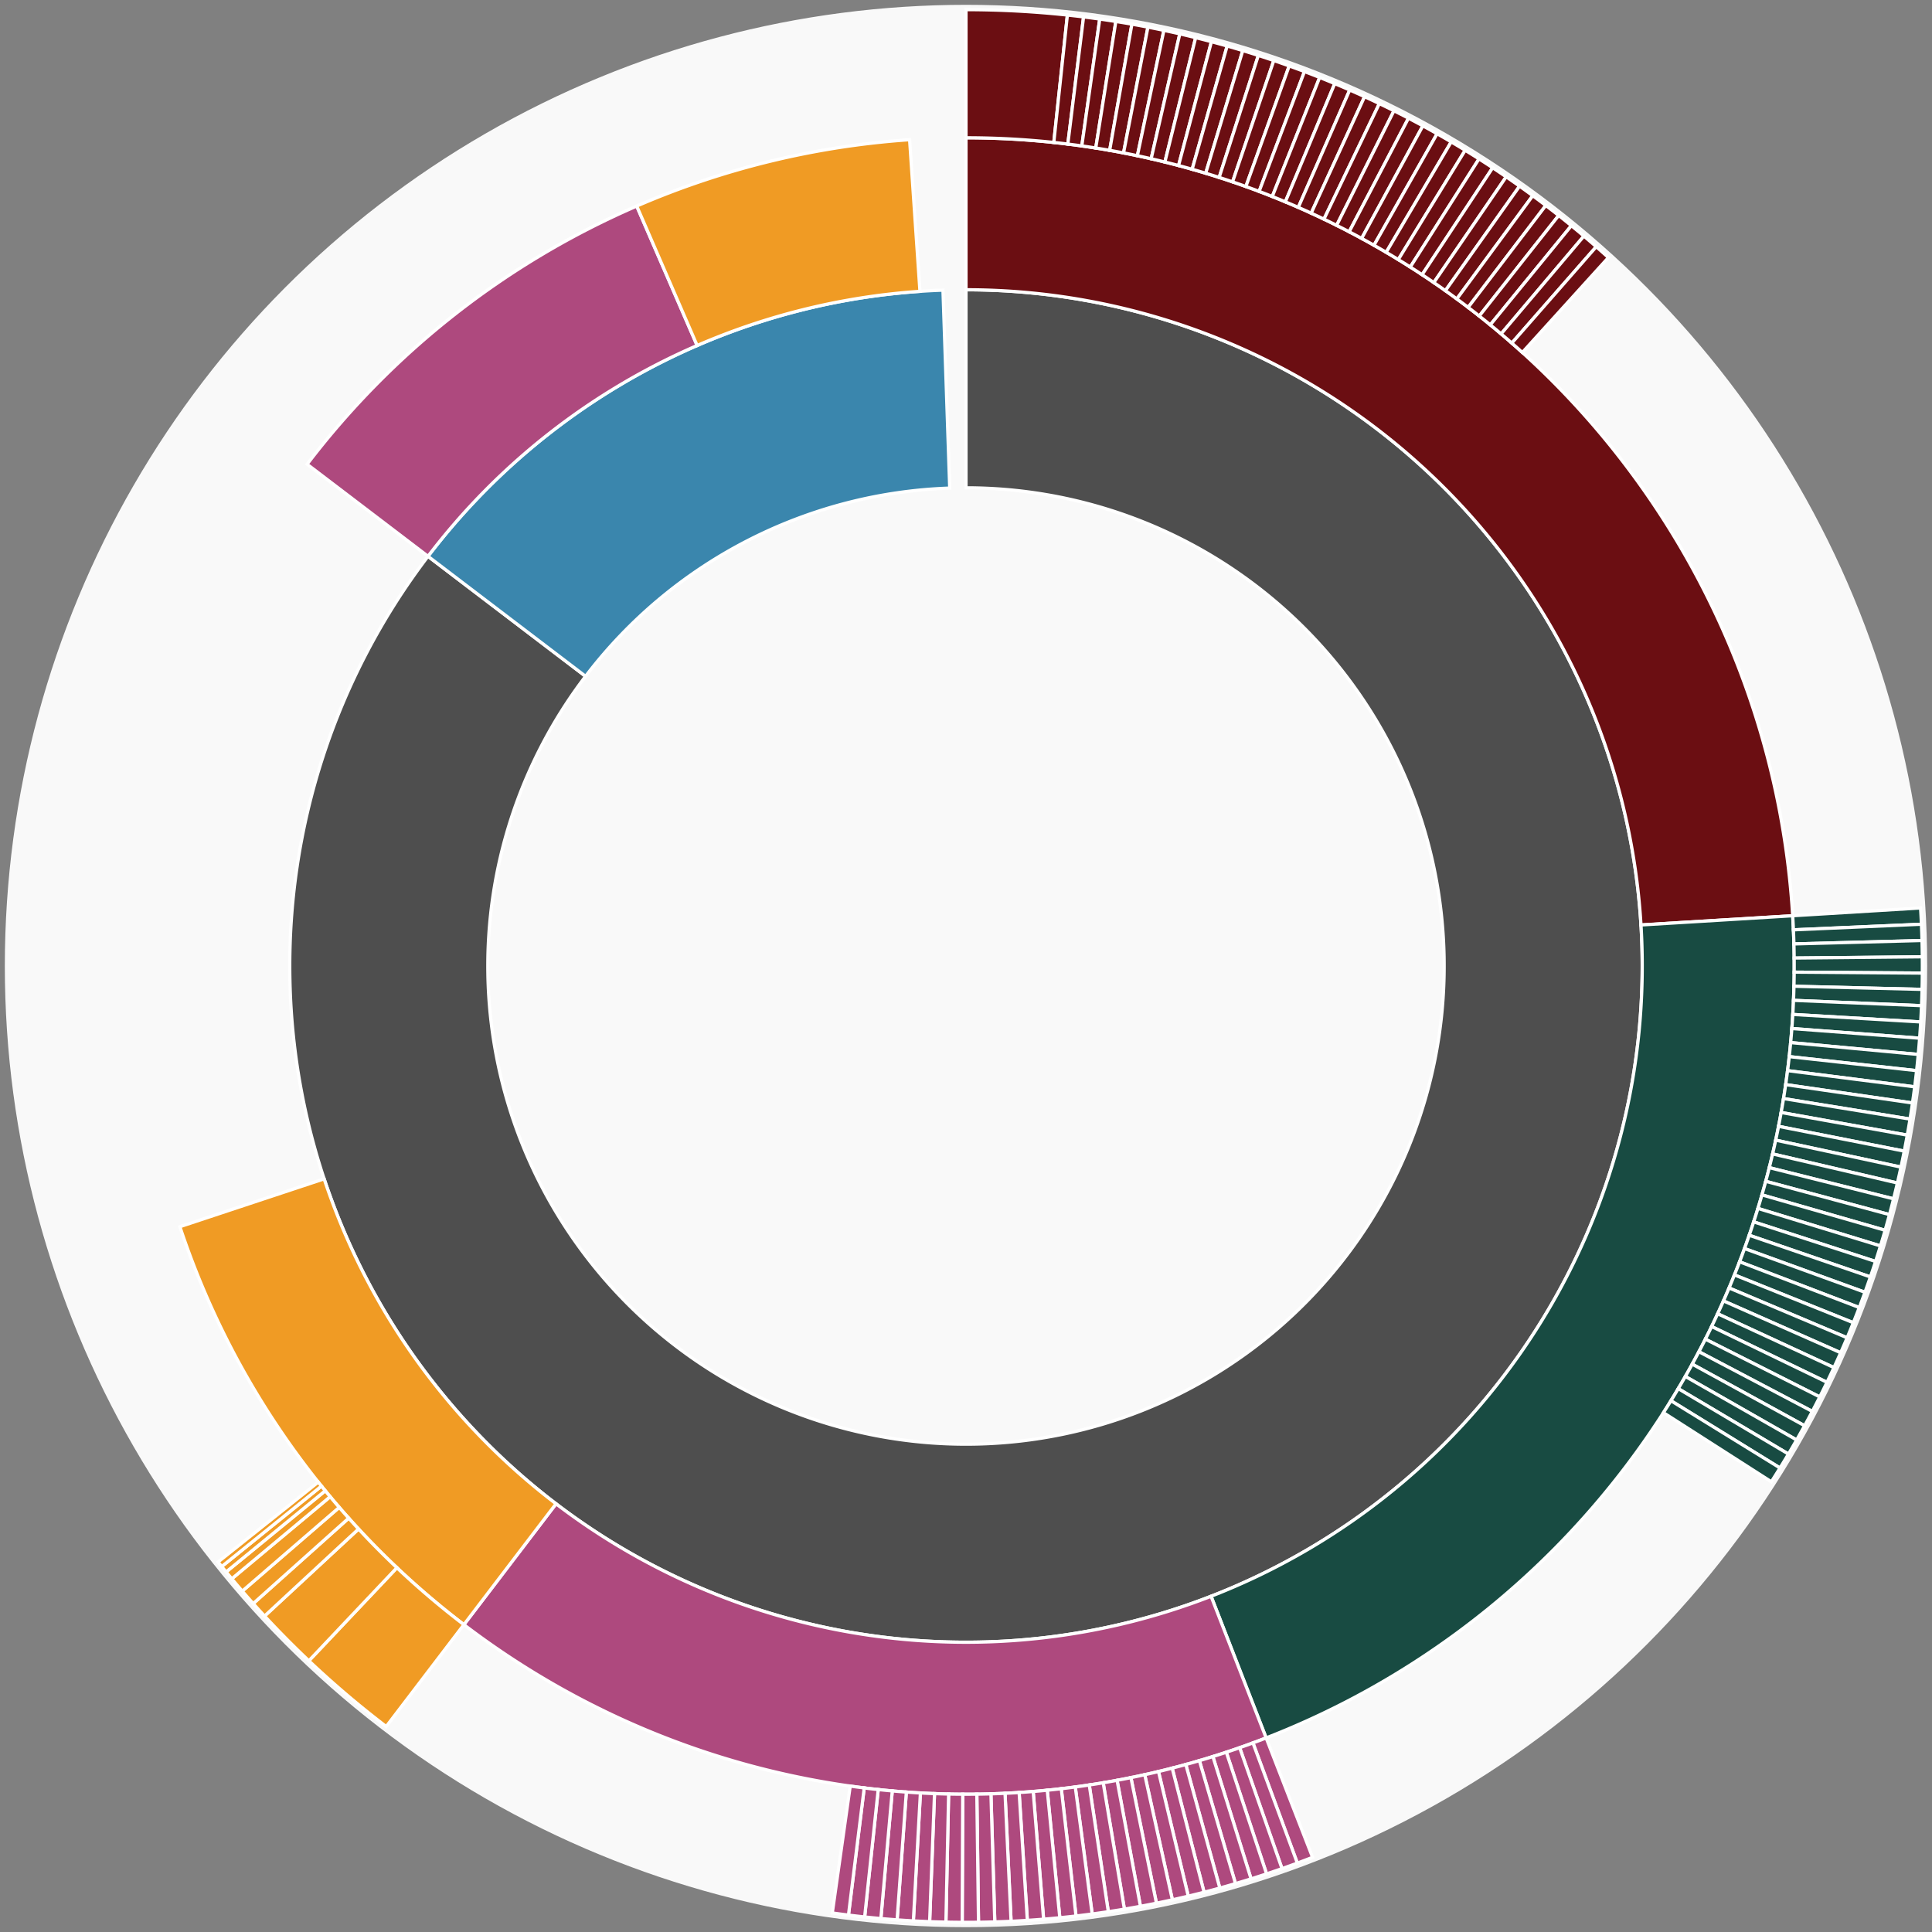<svg xmlns="http://www.w3.org/2000/svg" width="600" height="600" id="block-7913356"><rect width="100%" height="100%" fill="#808080" stroke="none"/><g id="burst-container" transform="translate(300,300)"><data type="text/json">{"number":7913356,"totalTransactions":57,"totalFunctions":140,"totalFunctionsValue":"7.656014166142520001","totalLogs":55,"totalTokenTransfers":55,"tokens":{"0xba1ed22c69ad00739ee2b4abd70e270be9e87ee2":"3000000","0x21ab6c9fac80c59d401b37cb43f81ea9dde7fe34":"6.498e-10","0xdac17f958d2ee523a2206206994597c13d831ec7":"1.108698e-7","0x174bfa6600bf90c885c7c01c7031389ed1461ab9":"0.33279552","0x931abd3732f7eada74190c8f89b46f8ba7103d54":"1588","0x0000000000085d4780b73119b644ae5ecd22b376":"20000","0xa15c7ebe1f07caf6bff097d8a589fb8ac49ae5b3":"4151.07400012","0x93f1bf08e8377fc75d04dd2b930e1982f2ec507b":"284.05","0x8e766f57f7d16ca50b4a0b90b88f6468a09b0439":"371.2835","0x89d24a6b4ccb1b6faa2625fe562bdd9a23260359":"116","0xa0b86991c6218b36c1d19d4a2e9eb0ce3606eb48":"1e-12","0x0d8775f648430679a709e98d2b0cb6250d2887ef":"30","0x04abeda201850ac0124161f037efd70c74ddc74c":"13619.496100342780060559","0x386cabc0b14a507a4e024dea15554342865b20de":"57690","0x06012c8cf97bead5deae237070f9587f8e7a266d":"1.848e-15","0x3f17dd476faf0a4855572f0b6ed5115d9bba22ad":"1.27e-7","0x048fe49be32adfc9ed68c37d32b5ec9df17b3603":"648.688","0x91780bcd29620338d2d3bc16bc576d1055e85e38":"1e-16","0xe251524df2bc0b83716749dc71975f173a5ef35c":"1.25e-11","0xc6abf3c09341741ac6041b0b08195701bdfd460c":"134.818","0x0cb8d0b37c7487b11d57f1f33defa2b1d3cfccfe":"150","0xf651da6419c6a1a4b09f843ecaa7506a4db3f2c9":"3.33"},"totalEther":"15.174586018","totalEtherTxns":20,"newContracts":[],"totalNewContracts":0}</data><circle r="297" style="fill: #f9f9f9; stroke: #f9f9f9; stroke-width: 3; opacity: 1;" id="circle-base"></circle><path display="none" d="M9.093002483669097e-15,-148.5A148.5,148.5,0,1,1,-9.093002483669097e-15,148.5A148.5,148.5,0,1,1,9.093002483669097e-15,-148.5Z" fill-rule="evenodd" id="p-type-root" style="stroke: #fff; opacity: 1;"></path><path d="M1.2859447435097075e-14,-210.011A210.011,210.011,0,1,1,-167.079,-127.236L-118.143,-89.97A148.5,148.5,0,1,0,9.093002483669097e-15,-148.5Z" fill-rule="evenodd" style="fill: #4E4E4E; stroke: #fff; opacity: 1;" id="p-type-data"></path><path d="M-167.079,-127.236A210.011,210.011,0,0,1,-7.154,-209.889L-5.059,-148.414A148.5,148.5,0,0,0,-118.143,-89.97Z" fill-rule="evenodd" style="fill: #3A86AD; stroke: #fff; opacity: 1;" id="p-type-value"></path><path d="M1.5749542295064867e-14,-257.21A257.21,257.21,0,0,1,256.736,-15.608L209.624,-12.743A210.011,210.011,0,0,0,1.2859447435097075e-14,-210.011Z" fill-rule="evenodd" style="fill: #6B0E12; stroke: #fff; opacity: 1;" id="p-type-functions"></path><path d="M256.736,-15.608A257.21,257.21,0,0,1,93.211,239.726L76.107,195.735A210.011,210.011,0,0,0,209.624,-12.743Z" fill-rule="evenodd" style="fill: #184B42; stroke: #fff; opacity: 1;" id="p-type-logs"></path><path d="M93.211,239.726A257.21,257.21,0,0,1,-155.933,204.552L-127.319,167.016A210.011,210.011,0,0,0,76.107,195.735Z" fill-rule="evenodd" style="fill: #AE497E; stroke: #fff; opacity: 1;" id="p-type-tokenTransfers"></path><path d="M-155.933,204.552A257.21,257.21,0,0,1,-244.135,80.963L-199.335,66.106A210.011,210.011,0,0,0,-127.319,167.016Z" fill-rule="evenodd" style="fill: #F09B24; stroke: #fff; opacity: 1;" id="p-type-ether"></path><path d="M-204.629,-155.832A257.21,257.21,0,0,1,-102.259,-236.008L-83.494,-192.7A210.011,210.011,0,0,0,-167.079,-127.236Z" fill-rule="evenodd" style="fill: #AE497E; stroke: #fff; opacity: 1;" id="p-type-tokenTransfers"></path><path d="M-102.259,-236.008A257.21,257.21,0,0,1,-17.514,-256.613L-14.3,-209.523A210.011,210.011,0,0,0,-83.494,-192.7Z" fill-rule="evenodd" style="fill: #F09B24; stroke: #fff; opacity: 1;" id="p-type-ether"></path><path d="M1.8186004967338195e-14,-297A297,297,0,0,1,31.487,-295.326L27.269,-255.76A257.21,257.21,0,0,0,1.5749542295064867e-14,-257.21Z" fill-rule="evenodd" style="fill: #6B0E12; stroke: #fff; opacity: 1;" id="p-type-functions"></path><path d="M31.487,-295.326A297,297,0,0,1,36.513,-294.747L31.622,-255.258A257.21,257.21,0,0,0,27.269,-255.76Z" fill-rule="evenodd" style="fill: #6B0E12; stroke: #fff; opacity: 1;" id="p-type-functions"></path><path d="M36.513,-294.747A297,297,0,0,1,41.529,-294.082L35.965,-254.683A257.21,257.21,0,0,0,31.622,-255.258Z" fill-rule="evenodd" style="fill: #6B0E12; stroke: #fff; opacity: 1;" id="p-type-functions"></path><path d="M41.529,-294.082A297,297,0,0,1,46.533,-293.332L40.299,-254.033A257.21,257.21,0,0,0,35.965,-254.683Z" fill-rule="evenodd" style="fill: #6B0E12; stroke: #fff; opacity: 1;" id="p-type-functions"></path><path d="M46.533,-293.332A297,297,0,0,1,51.523,-292.497L44.621,-253.31A257.21,257.21,0,0,0,40.299,-254.033Z" fill-rule="evenodd" style="fill: #6B0E12; stroke: #fff; opacity: 1;" id="p-type-functions"></path><path d="M51.523,-292.497A297,297,0,0,1,56.499,-291.577L48.929,-252.513A257.21,257.21,0,0,0,44.621,-253.31Z" fill-rule="evenodd" style="fill: #6B0E12; stroke: #fff; opacity: 1;" id="p-type-functions"></path><path d="M56.499,-291.577A297,297,0,0,1,61.458,-290.572L53.224,-251.643A257.21,257.21,0,0,0,48.929,-252.513Z" fill-rule="evenodd" style="fill: #6B0E12; stroke: #fff; opacity: 1;" id="p-type-functions"></path><path d="M61.458,-290.572A297,297,0,0,1,66.399,-289.483L57.503,-250.699A257.21,257.21,0,0,0,53.224,-251.643Z" fill-rule="evenodd" style="fill: #6B0E12; stroke: #fff; opacity: 1;" id="p-type-functions"></path><path d="M66.399,-289.483A297,297,0,0,1,71.32,-288.31L61.765,-249.683A257.21,257.21,0,0,0,57.503,-250.699Z" fill-rule="evenodd" style="fill: #6B0E12; stroke: #fff; opacity: 1;" id="p-type-functions"></path><path d="M71.32,-288.31A297,297,0,0,1,76.222,-287.053L66.01,-248.595A257.21,257.21,0,0,0,61.765,-249.683Z" fill-rule="evenodd" style="fill: #6B0E12; stroke: #fff; opacity: 1;" id="p-type-functions"></path><path d="M76.222,-287.053A297,297,0,0,1,81.101,-285.713L70.235,-247.434A257.21,257.21,0,0,0,66.01,-248.595Z" fill-rule="evenodd" style="fill: #6B0E12; stroke: #fff; opacity: 1;" id="p-type-functions"></path><path d="M81.101,-285.713A297,297,0,0,1,85.956,-284.29L74.44,-246.202A257.21,257.21,0,0,0,70.235,-247.434Z" fill-rule="evenodd" style="fill: #6B0E12; stroke: #fff; opacity: 1;" id="p-type-functions"></path><path d="M85.956,-284.29A297,297,0,0,1,90.787,-282.784L78.623,-244.898A257.21,257.21,0,0,0,74.44,-246.202Z" fill-rule="evenodd" style="fill: #6B0E12; stroke: #fff; opacity: 1;" id="p-type-functions"></path><path d="M90.787,-282.784A297,297,0,0,1,95.591,-281.196L82.784,-243.523A257.21,257.21,0,0,0,78.623,-244.898Z" fill-rule="evenodd" style="fill: #6B0E12; stroke: #fff; opacity: 1;" id="p-type-functions"></path><path d="M95.591,-281.196A297,297,0,0,1,100.367,-279.527L86.92,-242.078A257.21,257.21,0,0,0,82.784,-243.523Z" fill-rule="evenodd" style="fill: #6B0E12; stroke: #fff; opacity: 1;" id="p-type-functions"></path><path d="M100.367,-279.527A297,297,0,0,1,105.114,-277.777L91.032,-240.562A257.21,257.21,0,0,0,86.92,-242.078Z" fill-rule="evenodd" style="fill: #6B0E12; stroke: #fff; opacity: 1;" id="p-type-functions"></path><path d="M105.114,-277.777A297,297,0,0,1,109.831,-275.946L95.117,-238.976A257.21,257.21,0,0,0,91.032,-240.562Z" fill-rule="evenodd" style="fill: #6B0E12; stroke: #fff; opacity: 1;" id="p-type-functions"></path><path d="M109.831,-275.946A297,297,0,0,1,114.516,-274.035L99.174,-237.321A257.21,257.21,0,0,0,95.117,-238.976Z" fill-rule="evenodd" style="fill: #6B0E12; stroke: #fff; opacity: 1;" id="p-type-functions"></path><path d="M114.516,-274.035A297,297,0,0,1,119.168,-272.044L103.202,-235.597A257.21,257.21,0,0,0,99.174,-237.321Z" fill-rule="evenodd" style="fill: #6B0E12; stroke: #fff; opacity: 1;" id="p-type-functions"></path><path d="M119.168,-272.044A297,297,0,0,1,123.785,-269.975L107.201,-233.805A257.21,257.21,0,0,0,103.202,-235.597Z" fill-rule="evenodd" style="fill: #6B0E12; stroke: #fff; opacity: 1;" id="p-type-functions"></path><path d="M123.785,-269.975A297,297,0,0,1,128.366,-267.827L111.168,-231.945A257.21,257.21,0,0,0,107.201,-233.805Z" fill-rule="evenodd" style="fill: #6B0E12; stroke: #fff; opacity: 1;" id="p-type-functions"></path><path d="M128.366,-267.827A297,297,0,0,1,132.91,-265.601L115.103,-230.017A257.21,257.21,0,0,0,111.168,-231.945Z" fill-rule="evenodd" style="fill: #6B0E12; stroke: #fff; opacity: 1;" id="p-type-functions"></path><path d="M132.91,-265.601A297,297,0,0,1,137.415,-263.298L119.005,-228.023A257.21,257.21,0,0,0,115.103,-230.017Z" fill-rule="evenodd" style="fill: #6B0E12; stroke: #fff; opacity: 1;" id="p-type-functions"></path><path d="M137.415,-263.298A297,297,0,0,1,141.881,-260.919L122.872,-225.963A257.21,257.21,0,0,0,119.005,-228.023Z" fill-rule="evenodd" style="fill: #6B0E12; stroke: #fff; opacity: 1;" id="p-type-functions"></path><path d="M141.881,-260.919A297,297,0,0,1,146.305,-258.464L126.704,-223.837A257.21,257.21,0,0,0,122.872,-225.963Z" fill-rule="evenodd" style="fill: #6B0E12; stroke: #fff; opacity: 1;" id="p-type-functions"></path><path d="M146.305,-258.464A297,297,0,0,1,150.687,-255.935L130.498,-221.646A257.21,257.21,0,0,0,126.704,-223.837Z" fill-rule="evenodd" style="fill: #6B0E12; stroke: #fff; opacity: 1;" id="p-type-functions"></path><path d="M150.687,-255.935A297,297,0,0,1,155.025,-253.33L134.255,-219.391A257.21,257.21,0,0,0,130.498,-221.646Z" fill-rule="evenodd" style="fill: #6B0E12; stroke: #fff; opacity: 1;" id="p-type-functions"></path><path d="M155.025,-253.33A297,297,0,0,1,159.318,-250.653L137.973,-217.072A257.21,257.21,0,0,0,134.255,-219.391Z" fill-rule="evenodd" style="fill: #6B0E12; stroke: #fff; opacity: 1;" id="p-type-functions"></path><path d="M159.318,-250.653A297,297,0,0,1,163.565,-247.902L141.651,-214.69A257.21,257.21,0,0,0,137.973,-217.072Z" fill-rule="evenodd" style="fill: #6B0E12; stroke: #fff; opacity: 1;" id="p-type-functions"></path><path d="M163.565,-247.902A297,297,0,0,1,167.764,-245.08L145.288,-212.246A257.21,257.21,0,0,0,141.651,-214.69Z" fill-rule="evenodd" style="fill: #6B0E12; stroke: #fff; opacity: 1;" id="p-type-functions"></path><path d="M167.764,-245.08A297,297,0,0,1,171.915,-242.187L148.883,-209.74A257.21,257.21,0,0,0,145.288,-212.246Z" fill-rule="evenodd" style="fill: #6B0E12; stroke: #fff; opacity: 1;" id="p-type-functions"></path><path d="M171.915,-242.187A297,297,0,0,1,176.016,-239.223L152.434,-207.173A257.21,257.21,0,0,0,148.883,-209.74Z" fill-rule="evenodd" style="fill: #6B0E12; stroke: #fff; opacity: 1;" id="p-type-functions"></path><path d="M176.016,-239.223A297,297,0,0,1,180.065,-236.19L155.941,-204.546A257.21,257.21,0,0,0,152.434,-207.173Z" fill-rule="evenodd" style="fill: #6B0E12; stroke: #fff; opacity: 1;" id="p-type-functions"></path><path d="M180.065,-236.19A297,297,0,0,1,184.063,-233.088L159.403,-201.86A257.21,257.21,0,0,0,155.941,-204.546Z" fill-rule="evenodd" style="fill: #6B0E12; stroke: #fff; opacity: 1;" id="p-type-functions"></path><path d="M184.063,-233.088A297,297,0,0,1,188.007,-229.918L162.819,-199.115A257.21,257.21,0,0,0,159.403,-201.86Z" fill-rule="evenodd" style="fill: #6B0E12; stroke: #fff; opacity: 1;" id="p-type-functions"></path><path d="M188.007,-229.918A297,297,0,0,1,191.896,-226.682L166.187,-196.313A257.21,257.21,0,0,0,162.819,-199.115Z" fill-rule="evenodd" style="fill: #6B0E12; stroke: #fff; opacity: 1;" id="p-type-functions"></path><path d="M191.896,-226.682A297,297,0,0,1,195.73,-223.38L169.507,-193.453A257.21,257.21,0,0,0,166.187,-196.313Z" fill-rule="evenodd" style="fill: #6B0E12; stroke: #fff; opacity: 1;" id="p-type-functions"></path><path d="M195.73,-223.38A297,297,0,0,1,199.507,-220.014L172.778,-190.537A257.21,257.21,0,0,0,169.507,-193.453Z" fill-rule="evenodd" style="fill: #6B0E12; stroke: #fff; opacity: 1;" id="p-type-functions"></path><path d="M296.453,-18.022A297,297,0,0,1,296.717,-12.969L256.964,-11.232A257.21,257.21,0,0,0,256.736,-15.608Z" fill-rule="evenodd" style="fill: #184B42; stroke: #fff; opacity: 1;" id="p-type-logs"></path><path d="M296.717,-12.969A297,297,0,0,1,296.895,-7.913L257.118,-6.853A257.21,257.21,0,0,0,256.964,-11.232Z" fill-rule="evenodd" style="fill: #184B42; stroke: #fff; opacity: 1;" id="p-type-logs"></path><path d="M296.895,-7.913A297,297,0,0,1,296.986,-2.854L257.198,-2.471A257.21,257.21,0,0,0,257.118,-6.853Z" fill-rule="evenodd" style="fill: #184B42; stroke: #fff; opacity: 1;" id="p-type-logs"></path><path d="M296.986,-2.854A297,297,0,0,1,296.992,2.206L257.202,1.91A257.21,257.21,0,0,0,257.198,-2.471Z" fill-rule="evenodd" style="fill: #184B42; stroke: #fff; opacity: 1;" id="p-type-logs"></path><path d="M296.992,2.206A297,297,0,0,1,296.911,7.265L257.133,6.292A257.21,257.21,0,0,0,257.202,1.91Z" fill-rule="evenodd" style="fill: #184B42; stroke: #fff; opacity: 1;" id="p-type-logs"></path><path d="M296.911,7.265A297,297,0,0,1,296.744,12.322L256.988,10.671A257.21,257.21,0,0,0,257.133,6.292Z" fill-rule="evenodd" style="fill: #184B42; stroke: #fff; opacity: 1;" id="p-type-logs"></path><path d="M296.744,12.322A297,297,0,0,1,296.491,17.375L256.769,15.047A257.21,257.21,0,0,0,256.988,10.671Z" fill-rule="evenodd" style="fill: #184B42; stroke: #fff; opacity: 1;" id="p-type-logs"></path><path d="M296.491,17.375A297,297,0,0,1,296.152,22.424L256.475,19.419A257.21,257.21,0,0,0,256.769,15.047Z" fill-rule="evenodd" style="fill: #184B42; stroke: #fff; opacity: 1;" id="p-type-logs"></path><path d="M296.152,22.424A297,297,0,0,1,295.727,27.465L256.107,23.786A257.21,257.21,0,0,0,256.475,19.419Z" fill-rule="evenodd" style="fill: #184B42; stroke: #fff; opacity: 1;" id="p-type-logs"></path><path d="M295.727,27.465A297,297,0,0,1,295.217,32.499L255.665,28.145A257.21,257.21,0,0,0,256.107,23.786Z" fill-rule="evenodd" style="fill: #184B42; stroke: #fff; opacity: 1;" id="p-type-logs"></path><path d="M295.217,32.499A297,297,0,0,1,294.62,37.524L255.148,32.496A257.21,257.21,0,0,0,255.665,28.145Z" fill-rule="evenodd" style="fill: #184B42; stroke: #fff; opacity: 1;" id="p-type-logs"></path><path d="M294.62,37.524A297,297,0,0,1,293.938,42.537L254.558,36.838A257.21,257.21,0,0,0,255.148,32.496Z" fill-rule="evenodd" style="fill: #184B42; stroke: #fff; opacity: 1;" id="p-type-logs"></path><path d="M293.938,42.537A297,297,0,0,1,293.171,47.538L253.893,41.169A257.21,257.21,0,0,0,254.558,36.838Z" fill-rule="evenodd" style="fill: #184B42; stroke: #fff; opacity: 1;" id="p-type-logs"></path><path d="M293.171,47.538A297,297,0,0,1,292.318,52.526L253.155,45.489A257.21,257.21,0,0,0,253.893,41.169Z" fill-rule="evenodd" style="fill: #184B42; stroke: #fff; opacity: 1;" id="p-type-logs"></path><path d="M292.318,52.526A297,297,0,0,1,291.381,57.498L252.344,49.795A257.21,257.21,0,0,0,253.155,45.489Z" fill-rule="evenodd" style="fill: #184B42; stroke: #fff; opacity: 1;" id="p-type-logs"></path><path d="M291.381,57.498A297,297,0,0,1,290.359,62.453L251.459,54.086A257.21,257.21,0,0,0,252.344,49.795Z" fill-rule="evenodd" style="fill: #184B42; stroke: #fff; opacity: 1;" id="p-type-logs"></path><path d="M290.359,62.453A297,297,0,0,1,289.253,67.391L250.501,58.362A257.21,257.21,0,0,0,251.459,54.086Z" fill-rule="evenodd" style="fill: #184B42; stroke: #fff; opacity: 1;" id="p-type-logs"></path><path d="M289.253,67.391A297,297,0,0,1,288.063,72.308L249.47,62.621A257.21,257.21,0,0,0,250.501,58.362Z" fill-rule="evenodd" style="fill: #184B42; stroke: #fff; opacity: 1;" id="p-type-logs"></path><path d="M288.063,72.308A297,297,0,0,1,286.79,77.205L248.367,66.862A257.21,257.21,0,0,0,249.47,62.621Z" fill-rule="evenodd" style="fill: #184B42; stroke: #fff; opacity: 1;" id="p-type-logs"></path><path d="M286.79,77.205A297,297,0,0,1,285.433,82.079L247.192,71.083A257.21,257.21,0,0,0,248.367,66.862Z" fill-rule="evenodd" style="fill: #184B42; stroke: #fff; opacity: 1;" id="p-type-logs"></path><path d="M285.433,82.079A297,297,0,0,1,283.993,86.93L245.945,75.284A257.21,257.21,0,0,0,247.192,71.083Z" fill-rule="evenodd" style="fill: #184B42; stroke: #fff; opacity: 1;" id="p-type-logs"></path><path d="M283.993,86.93A297,297,0,0,1,282.471,91.755L244.627,79.462A257.21,257.21,0,0,0,245.945,75.284Z" fill-rule="evenodd" style="fill: #184B42; stroke: #fff; opacity: 1;" id="p-type-logs"></path><path d="M282.471,91.755A297,297,0,0,1,280.867,96.554L243.238,83.618A257.21,257.21,0,0,0,244.627,79.462Z" fill-rule="evenodd" style="fill: #184B42; stroke: #fff; opacity: 1;" id="p-type-logs"></path><path d="M280.867,96.554A297,297,0,0,1,279.182,101.325L241.778,87.75A257.21,257.21,0,0,0,243.238,83.618Z" fill-rule="evenodd" style="fill: #184B42; stroke: #fff; opacity: 1;" id="p-type-logs"></path><path d="M279.182,101.325A297,297,0,0,1,277.415,106.066L240.248,91.856A257.21,257.21,0,0,0,241.778,87.75Z" fill-rule="evenodd" style="fill: #184B42; stroke: #fff; opacity: 1;" id="p-type-logs"></path><path d="M277.415,106.066A297,297,0,0,1,275.568,110.776L238.649,95.935A257.21,257.21,0,0,0,240.248,91.856Z" fill-rule="evenodd" style="fill: #184B42; stroke: #fff; opacity: 1;" id="p-type-logs"></path><path d="M275.568,110.776A297,297,0,0,1,273.641,115.455L236.98,99.987A257.21,257.21,0,0,0,238.649,95.935Z" fill-rule="evenodd" style="fill: #184B42; stroke: #fff; opacity: 1;" id="p-type-logs"></path><path d="M273.641,115.455A297,297,0,0,1,271.634,120.099L235.242,104.009A257.21,257.21,0,0,0,236.98,99.987Z" fill-rule="evenodd" style="fill: #184B42; stroke: #fff; opacity: 1;" id="p-type-logs"></path><path d="M271.634,120.099A297,297,0,0,1,269.549,124.709L233.436,108.002A257.21,257.21,0,0,0,235.242,104.009Z" fill-rule="evenodd" style="fill: #184B42; stroke: #fff; opacity: 1;" id="p-type-logs"></path><path d="M269.549,124.709A297,297,0,0,1,267.385,129.283L231.562,111.963A257.21,257.21,0,0,0,233.436,108.002Z" fill-rule="evenodd" style="fill: #184B42; stroke: #fff; opacity: 1;" id="p-type-logs"></path><path d="M267.385,129.283A297,297,0,0,1,265.144,133.819L229.621,115.891A257.21,257.21,0,0,0,231.562,111.963Z" fill-rule="evenodd" style="fill: #184B42; stroke: #fff; opacity: 1;" id="p-type-logs"></path><path d="M265.144,133.819A297,297,0,0,1,262.826,138.317L227.614,119.786A257.21,257.21,0,0,0,229.621,115.891Z" fill-rule="evenodd" style="fill: #184B42; stroke: #fff; opacity: 1;" id="p-type-logs"></path><path d="M262.826,138.317A297,297,0,0,1,260.431,142.774L225.54,123.646A257.21,257.21,0,0,0,227.614,119.786Z" fill-rule="evenodd" style="fill: #184B42; stroke: #fff; opacity: 1;" id="p-type-logs"></path><path d="M260.431,142.774A297,297,0,0,1,257.961,147.19L223.401,127.47A257.21,257.21,0,0,0,225.54,123.646Z" fill-rule="evenodd" style="fill: #184B42; stroke: #fff; opacity: 1;" id="p-type-logs"></path><path d="M257.961,147.19A297,297,0,0,1,255.417,151.563L221.197,131.257A257.21,257.21,0,0,0,223.401,127.47Z" fill-rule="evenodd" style="fill: #184B42; stroke: #fff; opacity: 1;" id="p-type-logs"></path><path d="M255.417,151.563A297,297,0,0,1,252.798,155.892L218.929,135.007A257.21,257.21,0,0,0,221.197,131.257Z" fill-rule="evenodd" style="fill: #184B42; stroke: #fff; opacity: 1;" id="p-type-logs"></path><path d="M252.798,155.892A297,297,0,0,1,250.105,160.176L216.597,138.717A257.21,257.21,0,0,0,218.929,135.007Z" fill-rule="evenodd" style="fill: #184B42; stroke: #fff; opacity: 1;" id="p-type-logs"></path><path d="M107.631,276.811A297,297,0,0,1,102.9,278.605L89.114,241.279A257.21,257.21,0,0,0,93.211,239.726Z" fill-rule="evenodd" style="fill: #AE497E; stroke: #fff; opacity: 1;" id="p-type-tokenTransfers"></path><path d="M102.9,278.605A297,297,0,0,1,98.139,280.317L84.991,242.762A257.21,257.21,0,0,0,89.114,241.279Z" fill-rule="evenodd" style="fill: #AE497E; stroke: #fff; opacity: 1;" id="p-type-tokenTransfers"></path><path d="M98.139,280.317A297,297,0,0,1,93.349,281.948L80.843,244.174A257.21,257.21,0,0,0,84.991,242.762Z" fill-rule="evenodd" style="fill: #AE497E; stroke: #fff; opacity: 1;" id="p-type-tokenTransfers"></path><path d="M93.349,281.948A297,297,0,0,1,88.533,283.498L76.672,245.516A257.21,257.21,0,0,0,80.843,244.174Z" fill-rule="evenodd" style="fill: #AE497E; stroke: #fff; opacity: 1;" id="p-type-tokenTransfers"></path><path d="M88.533,283.498A297,297,0,0,1,83.69,284.965L72.478,246.787A257.21,257.21,0,0,0,76.672,245.516Z" fill-rule="evenodd" style="fill: #AE497E; stroke: #fff; opacity: 1;" id="p-type-tokenTransfers"></path><path d="M83.69,284.965A297,297,0,0,1,78.824,286.349L68.263,247.986A257.21,257.21,0,0,0,72.478,246.787Z" fill-rule="evenodd" style="fill: #AE497E; stroke: #fff; opacity: 1;" id="p-type-tokenTransfers"></path><path d="M78.824,286.349A297,297,0,0,1,73.934,287.65L64.029,249.112A257.21,257.21,0,0,0,68.263,247.986Z" fill-rule="evenodd" style="fill: #AE497E; stroke: #fff; opacity: 1;" id="p-type-tokenTransfers"></path><path d="M73.934,287.65A297,297,0,0,1,69.023,288.868L59.776,250.167A257.21,257.21,0,0,0,64.029,249.112Z" fill-rule="evenodd" style="fill: #AE497E; stroke: #fff; opacity: 1;" id="p-type-tokenTransfers"></path><path d="M69.023,288.868A297,297,0,0,1,64.092,290.002L55.506,251.149A257.21,257.21,0,0,0,59.776,250.167Z" fill-rule="evenodd" style="fill: #AE497E; stroke: #fff; opacity: 1;" id="p-type-tokenTransfers"></path><path d="M64.092,290.002A297,297,0,0,1,59.143,291.052L51.219,252.058A257.21,257.21,0,0,0,55.506,251.149Z" fill-rule="evenodd" style="fill: #AE497E; stroke: #fff; opacity: 1;" id="p-type-tokenTransfers"></path><path d="M59.143,291.052A297,297,0,0,1,54.176,292.017L46.918,252.894A257.21,257.21,0,0,0,51.219,252.058Z" fill-rule="evenodd" style="fill: #AE497E; stroke: #fff; opacity: 1;" id="p-type-tokenTransfers"></path><path d="M54.176,292.017A297,297,0,0,1,49.194,292.898L42.603,253.657A257.21,257.21,0,0,0,46.918,252.894Z" fill-rule="evenodd" style="fill: #AE497E; stroke: #fff; opacity: 1;" id="p-type-tokenTransfers"></path><path d="M49.194,292.898A297,297,0,0,1,44.197,293.693L38.276,254.346A257.21,257.21,0,0,0,42.603,253.657Z" fill-rule="evenodd" style="fill: #AE497E; stroke: #fff; opacity: 1;" id="p-type-tokenTransfers"></path><path d="M44.197,293.693A297,297,0,0,1,39.187,294.403L33.937,254.961A257.21,257.21,0,0,0,38.276,254.346Z" fill-rule="evenodd" style="fill: #AE497E; stroke: #fff; opacity: 1;" id="p-type-tokenTransfers"></path><path d="M39.187,294.403A297,297,0,0,1,34.166,295.028L29.589,255.502A257.21,257.21,0,0,0,33.937,254.961Z" fill-rule="evenodd" style="fill: #AE497E; stroke: #fff; opacity: 1;" id="p-type-tokenTransfers"></path><path d="M34.166,295.028A297,297,0,0,1,29.135,295.567L25.232,255.969A257.21,257.21,0,0,0,29.589,255.502Z" fill-rule="evenodd" style="fill: #AE497E; stroke: #fff; opacity: 1;" id="p-type-tokenTransfers"></path><path d="M29.135,295.567A297,297,0,0,1,24.096,296.021L20.868,256.362A257.21,257.21,0,0,0,25.232,255.969Z" fill-rule="evenodd" style="fill: #AE497E; stroke: #fff; opacity: 1;" id="p-type-tokenTransfers"></path><path d="M24.096,296.021A297,297,0,0,1,19.05,296.388L16.498,256.68A257.21,257.21,0,0,0,20.868,256.362Z" fill-rule="evenodd" style="fill: #AE497E; stroke: #fff; opacity: 1;" id="p-type-tokenTransfers"></path><path d="M19.05,296.388A297,297,0,0,1,13.998,296.67L12.123,256.924A257.21,257.21,0,0,0,16.498,256.68Z" fill-rule="evenodd" style="fill: #AE497E; stroke: #fff; opacity: 1;" id="p-type-tokenTransfers"></path><path d="M13.998,296.67A297,297,0,0,1,8.942,296.865L7.744,257.093A257.21,257.21,0,0,0,12.123,256.924Z" fill-rule="evenodd" style="fill: #AE497E; stroke: #fff; opacity: 1;" id="p-type-tokenTransfers"></path><path d="M8.942,296.865A297,297,0,0,1,3.883,296.975L3.363,257.188A257.21,257.21,0,0,0,7.744,257.093Z" fill-rule="evenodd" style="fill: #AE497E; stroke: #fff; opacity: 1;" id="p-type-tokenTransfers"></path><path d="M3.883,296.975A297,297,0,0,1,-1.176,296.998L-1.019,257.208A257.21,257.21,0,0,0,3.363,257.188Z" fill-rule="evenodd" style="fill: #AE497E; stroke: #fff; opacity: 1;" id="p-type-tokenTransfers"></path><path d="M-1.176,296.998A297,297,0,0,1,-6.235,296.935L-5.4,257.153A257.21,257.21,0,0,0,-1.019,257.208Z" fill-rule="evenodd" style="fill: #AE497E; stroke: #fff; opacity: 1;" id="p-type-tokenTransfers"></path><path d="M-6.235,296.935A297,297,0,0,1,-11.293,296.785L-9.78,257.024A257.21,257.21,0,0,0,-5.4,257.153Z" fill-rule="evenodd" style="fill: #AE497E; stroke: #fff; opacity: 1;" id="p-type-tokenTransfers"></path><path d="M-11.293,296.785A297,297,0,0,1,-16.347,296.55L-14.157,256.82A257.21,257.21,0,0,0,-9.78,257.024Z" fill-rule="evenodd" style="fill: #AE497E; stroke: #fff; opacity: 1;" id="p-type-tokenTransfers"></path><path d="M-16.347,296.55A297,297,0,0,1,-21.397,296.228L-18.53,256.541A257.21,257.21,0,0,0,-14.157,256.82Z" fill-rule="evenodd" style="fill: #AE497E; stroke: #fff; opacity: 1;" id="p-type-tokenTransfers"></path><path d="M-21.397,296.228A297,297,0,0,1,-26.44,295.821L-22.898,256.188A257.21,257.21,0,0,0,-18.53,256.541Z" fill-rule="evenodd" style="fill: #AE497E; stroke: #fff; opacity: 1;" id="p-type-tokenTransfers"></path><path d="M-26.44,295.821A297,297,0,0,1,-31.475,295.327L-27.259,255.761A257.21,257.21,0,0,0,-22.898,256.188Z" fill-rule="evenodd" style="fill: #AE497E; stroke: #fff; opacity: 1;" id="p-type-tokenTransfers"></path><path d="M-31.475,295.327A297,297,0,0,1,-36.502,294.748L-31.612,255.26A257.21,257.21,0,0,0,-27.259,255.761Z" fill-rule="evenodd" style="fill: #AE497E; stroke: #fff; opacity: 1;" id="p-type-tokenTransfers"></path><path d="M-36.502,294.748A297,297,0,0,1,-41.518,294.084L-35.955,254.684A257.21,257.21,0,0,0,-31.612,255.26Z" fill-rule="evenodd" style="fill: #AE497E; stroke: #fff; opacity: 1;" id="p-type-tokenTransfers"></path><path d="M-180.056,236.197A297,297,0,0,1,-204.082,215.777L-176.74,186.868A257.21,257.21,0,0,0,-155.933,204.552Z" fill-rule="evenodd" style="fill: #F09B24; stroke: #fff; opacity: 1;" id="p-type-ether"></path><path d="M-204.082,215.777A297,297,0,0,1,-217.836,201.883L-188.651,174.836A257.21,257.21,0,0,0,-176.74,186.868Z" fill-rule="evenodd" style="fill: #F09B24; stroke: #fff; opacity: 1;" id="p-type-ether"></path><path d="M-217.836,201.883A297,297,0,0,1,-221.367,198.004L-191.71,171.476A257.21,257.21,0,0,0,-188.651,174.836Z" fill-rule="evenodd" style="fill: #F09B24; stroke: #fff; opacity: 1;" id="p-type-ether"></path><path d="M-221.367,198.004A297,297,0,0,1,-224.766,194.138L-194.653,168.128A257.21,257.21,0,0,0,-191.71,171.476Z" fill-rule="evenodd" style="fill: #F09B24; stroke: #fff; opacity: 1;" id="p-type-ether"></path><path d="M-224.766,194.138A297,297,0,0,1,-228.018,190.308L-197.469,164.811A257.21,257.21,0,0,0,-194.653,168.128Z" fill-rule="evenodd" style="fill: #F09B24; stroke: #fff; opacity: 1;" id="p-type-ether"></path><path d="M-228.018,190.308A297,297,0,0,1,-229.778,188.179L-198.993,162.968A257.21,257.21,0,0,0,-197.469,164.811Z" fill-rule="evenodd" style="fill: #F09B24; stroke: #fff; opacity: 1;" id="p-type-ether"></path><path d="M-229.778,188.179A297,297,0,0,1,-231.141,186.501L-200.174,161.515A257.21,257.21,0,0,0,-198.993,162.968Z" fill-rule="evenodd" style="fill: #F09B24; stroke: #fff; opacity: 1;" id="p-type-ether"></path><path d="M-231.141,186.501A297,297,0,0,1,-232.277,185.085L-201.158,160.288A257.21,257.21,0,0,0,-200.174,161.515Z" fill-rule="evenodd" style="fill: #F09B24; stroke: #fff; opacity: 1;" id="p-type-ether"></path></g></svg>